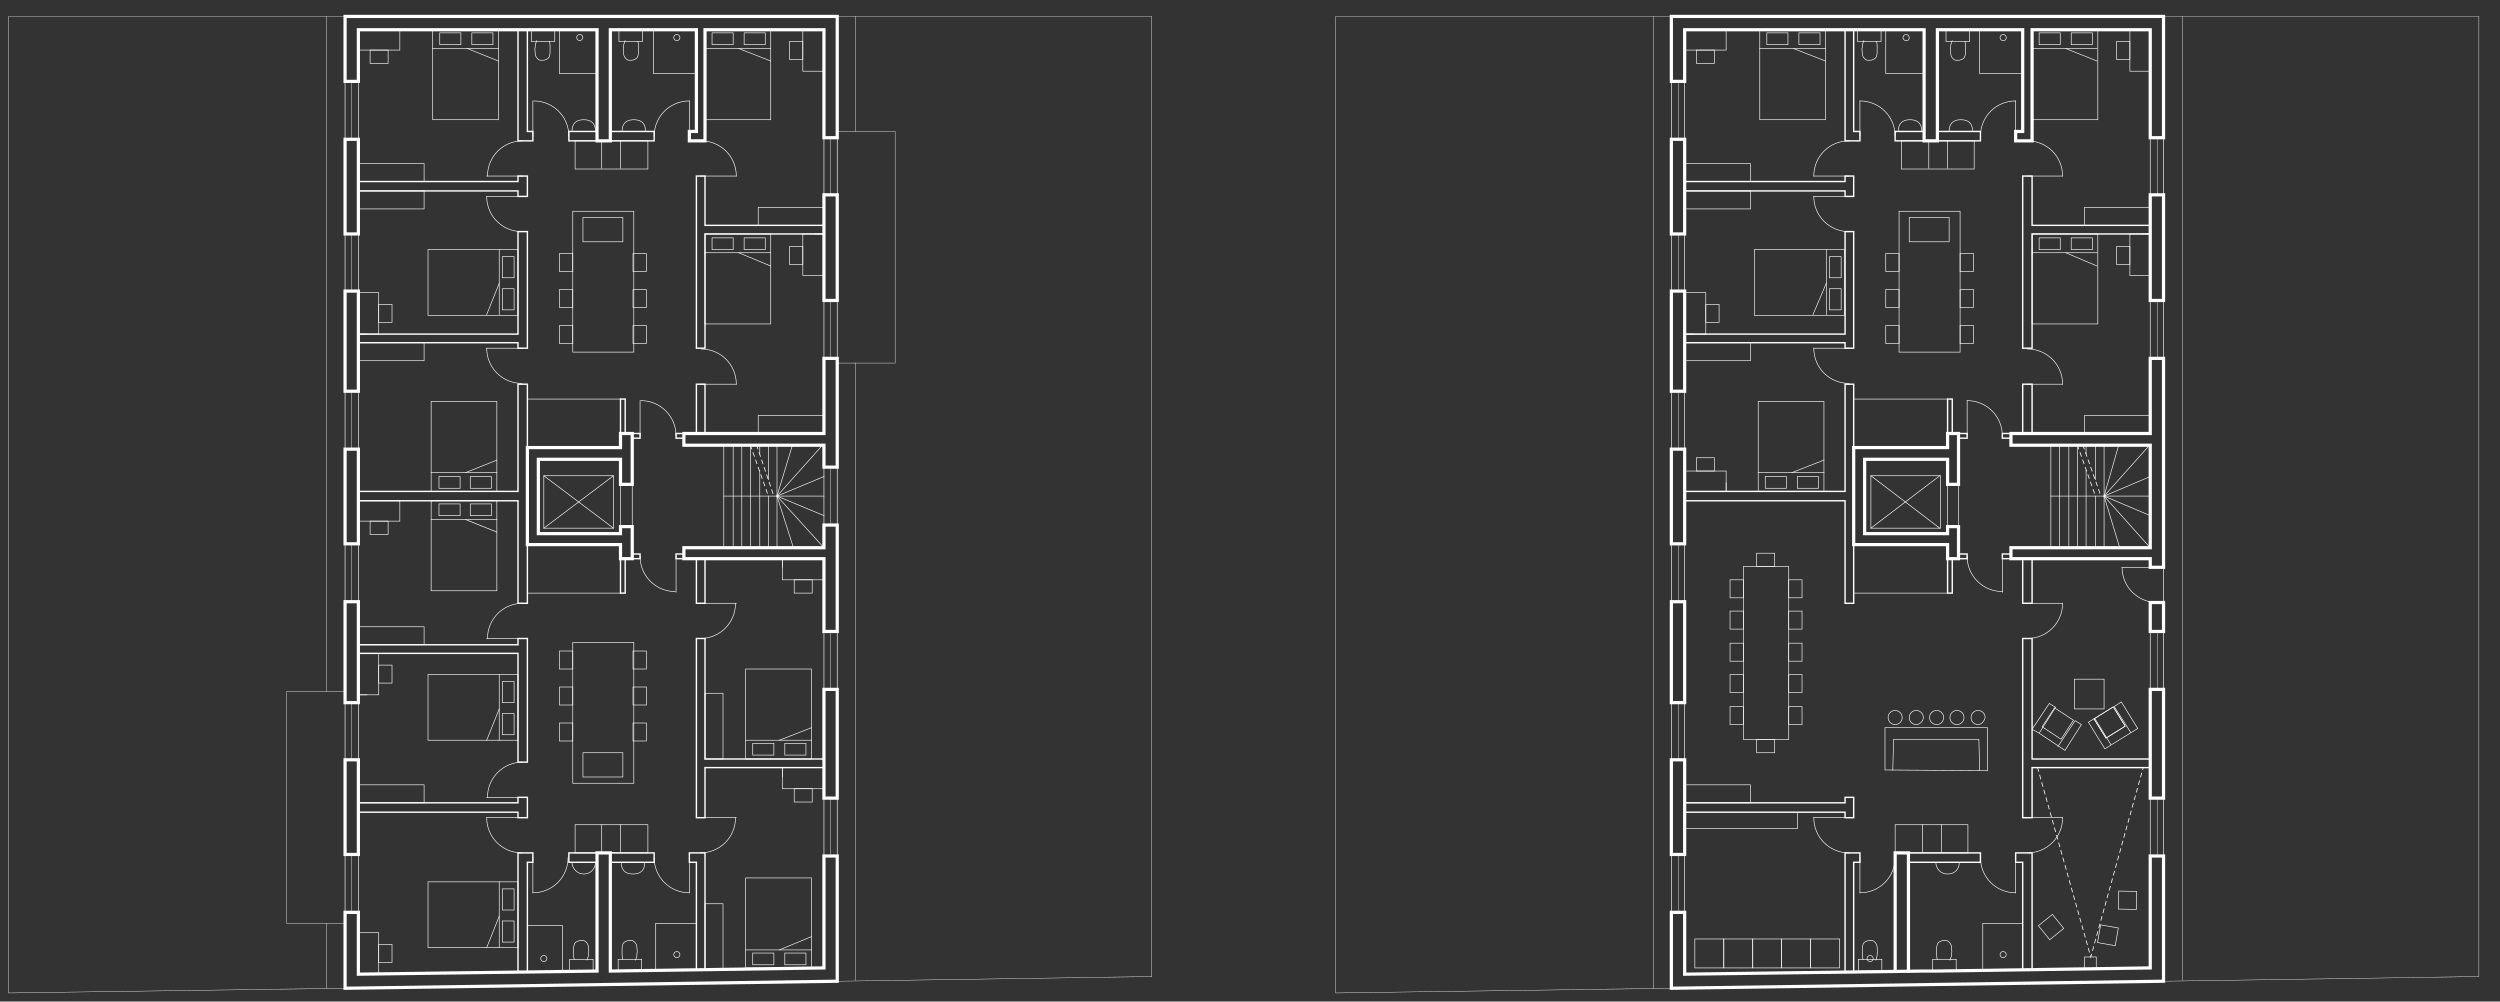 <?xml version="1.0" encoding="utf-8"?>
<!-- Generator: Adobe Illustrator 22.0.1, SVG Export Plug-In . SVG Version: 6.00 Build 0)  -->
<svg version="1.1" id="Calque_1" xmlns="http://www.w3.org/2000/svg" xmlns:xlink="http://www.w3.org/1999/xlink" x="0px" y="0px"
	 width="319.5px" height="128px" viewBox="0 0 319.5 128" style="enable-background:new 0 0 319.5 128;" xml:space="preserve">
<rect x="0" y="0" width="319.5" height="128" fill="#333333" stroke="none"/>
<style type="text/css">
	.st0{display:none;}
	.st1{display:inline;}
	.st2{fill:none;}
	.st3{fill:none;stroke:#FFFFFF;stroke-width:5.000000e-02;stroke-linecap:square;stroke-miterlimit:10;}
	.st4{fill:none;stroke:#FFFFFF;stroke-width:0.1;stroke-linecap:square;stroke-miterlimit:10;stroke-dasharray:0.5,0.5;}
	.st5{fill:none;stroke:#FFFFFF;stroke-width:8.000000e-02;stroke-linecap:square;stroke-miterlimit:10;}
	.st6{fill:none;stroke:#FFFFFF;stroke-width:0.18;stroke-linecap:square;stroke-miterlimit:10;}
	.st7{fill:none;stroke:#FFFFFF;stroke-width:0.41;stroke-linecap:square;stroke-miterlimit:10;}
</style>
<g id="Calque_1_1_" class="st0">
	<rect x="-7620.1" y="-8353.9" class="st1" width="14640" height="9504"/>
</g>
<g id="INFOS_x24_A4" class="st0">
	<g id="POLYLINE_54375_" class="st1">
		<rect x="-125.9" y="-342.8" class="st2" width="595.3" height="841.9"/>
	</g>
</g>
<g id="PLAN_x24_FOND">
	<g id="POLYLINE_53983_">
		<polyline class="st3" points="213.6,2.1 170.7,2.1 170.7,3.8 170.7,126.9 213.6,126.3 		"/>
	</g>
	<g id="POLYLINE_53982_">
		<polyline class="st3" points="211.3,126.3 211.3,3.8 211.3,2.1 		"/>
	</g>
	<g id="POLYLINE_53981_">
		<polyline class="st3" points="44.1,2.1 1.1,2.1 1.1,3.8 1.1,126.9 44.1,126.3 		"/>
	</g>
	<g id="POLYLINE_53980_">
		<polyline class="st3" points="41.7,88.4 41.7,3.8 41.7,2.1 		"/>
	</g>
	<g id="POLYLINE_53979_">
		<polyline class="st3" points="44.1,118 36.6,118 36.6,88.4 44.1,88.4 		"/>
	</g>
	<g id="POLYLINE_53978_">
		<line class="st3" x1="109.3" y1="16.8" x2="109.3" y2="2.1"/>
	</g>
	<g id="POLYLINE_53977_">
		<polyline class="st3" points="107,16.8 114.4,16.8 114.4,46.4 107,46.4 		"/>
	</g>
	<g id="POLYLINE_53976_">
		<polyline class="st3" points="107,2.1 147.2,2.1 147.2,3.8 147.2,124.8 107,125.4 		"/>
	</g>
	<g id="POLYLINE_53975_">
		<line class="st3" x1="41.7" y1="118" x2="41.7" y2="126.3"/>
	</g>
	<g id="POLYLINE_53974_">
		<polyline class="st3" points="276.5,2.1 316.8,2.1 316.8,3.8 316.8,124.8 276.5,125.4 		"/>
	</g>
	<g id="POLYLINE_53973_">
		<line class="st3" x1="109.3" y1="46.4" x2="109.3" y2="125.3"/>
	</g>
	<g id="LINE_6854_">
		<line class="st3" x1="278.9" y1="2.1" x2="278.9" y2="125.3"/>
	</g>
</g>
<g id="PLAN_x24_POINTILLE">
	<g id="POLYLINE_53972_">
		<polyline class="st4" points="260.4,98.1 267.2,122.3 273.9,98.1 		"/>
	</g>
	<g id="POLYLINE_53971_">
		<line class="st4" x1="265.5" y1="56.9" x2="267.8" y2="63.4"/>
	</g>
	<g id="POLYLINE_53970_">
		<line class="st4" x1="96.7" y1="56.9" x2="98.9" y2="63.4"/>
	</g>
	<g id="POLYLINE_53969_">
		<line class="st4" x1="95.9" y1="56.9" x2="98.2" y2="63.4"/>
	</g>
	<g id="POLYLINE_53968_">
		<line class="st4" x1="266.2" y1="56.9" x2="268.5" y2="63.4"/>
	</g>
</g>
<g id="PLAN_x24_VITRAGE">
	<g id="POLYLINE_54348_">
		<line class="st3" x1="44.9" y1="50" x2="44.9" y2="57.4"/>
	</g>
	<g id="POLYLINE_54347_">
		<line class="st3" x1="44.9" y1="69.5" x2="44.9" y2="76.9"/>
	</g>
	<g id="POLYLINE_54346_">
		<line class="st3" x1="44.9" y1="89.8" x2="44.9" y2="97.1"/>
	</g>
	<g id="POLYLINE_54345_">
		<line class="st3" x1="44.9" y1="109.3" x2="44.9" y2="116.6"/>
	</g>
	<g id="POLYLINE_54344_">
		<line class="st3" x1="44.9" y1="29.8" x2="44.9" y2="37.2"/>
	</g>
	<g id="POLYLINE_54343_">
		<line class="st3" x1="44.9" y1="10.4" x2="44.9" y2="17.8"/>
	</g>
	<g id="POLYLINE_54342_">
		<line class="st3" x1="106.1" y1="17.6" x2="106.1" y2="24.9"/>
	</g>
	<g id="POLYLINE_54341_">
		<line class="st3" x1="106.1" y1="38.5" x2="106.1" y2="45.8"/>
	</g>
	<g id="POLYLINE_54340_">
		<line class="st3" x1="106.1" y1="59.7" x2="106.1" y2="67.1"/>
	</g>
	<g id="POLYLINE_54339_">
		<line class="st3" x1="106.1" y1="80.7" x2="106.1" y2="88.1"/>
	</g>
	<g id="POLYLINE_54338_">
		<line class="st3" x1="106.1" y1="102" x2="106.1" y2="109.4"/>
	</g>
	<g id="POLYLINE_54337_">
		<line class="st3" x1="214.5" y1="50" x2="214.5" y2="57.4"/>
	</g>
	<g id="POLYLINE_54336_">
		<line class="st3" x1="214.5" y1="69.5" x2="214.5" y2="76.9"/>
	</g>
	<g id="POLYLINE_54335_">
		<line class="st3" x1="214.5" y1="89.8" x2="214.5" y2="97.1"/>
	</g>
	<g id="POLYLINE_54334_">
		<line class="st3" x1="214.5" y1="109.3" x2="214.5" y2="116.6"/>
	</g>
	<g id="POLYLINE_54333_">
		<line class="st3" x1="214.5" y1="29.8" x2="214.5" y2="37.2"/>
	</g>
	<g id="POLYLINE_54332_">
		<line class="st3" x1="214.5" y1="10.4" x2="214.5" y2="17.8"/>
	</g>
	<g id="POLYLINE_54331_">
		<line class="st3" x1="275.7" y1="17.6" x2="275.7" y2="24.9"/>
	</g>
	<g id="POLYLINE_54330_">
		<line class="st3" x1="275.7" y1="38.5" x2="275.7" y2="45.8"/>
	</g>
	<g id="POLYLINE_54329_">
		<line class="st3" x1="275.7" y1="102" x2="275.7" y2="109.4"/>
	</g>
	<g id="POLYLINE_54328_">
		<line class="st3" x1="275.7" y1="80.7" x2="275.7" y2="88.1"/>
	</g>
</g>
<g id="PLAN_x24_MOBILIER">
	<g id="POLYLINE_53967_">
		<polygon class="st5" points="269.8,95.2 267.7,91.8 266.9,92.3 269,95.7 269.8,95.2 273.2,93.1 271.1,89.7 270.2,90.3 272.3,93.6 
			270.2,90.3 271.1,89.7 273.2,93.1 269.8,95.2 269,95.7 266.9,92.3 267.7,91.8 		"/>
	</g>
	<g id="POLYLINE_53966_">
		<polyline class="st5" points="253,98.4 252.9,94.5 247.5,94.5 242,94.5 241.9,98.4 		"/>
	</g>
	<g id="POLYLINE_53965_">
		<polyline class="st5" points="45.8,37.4 45.8,42.7 48.4,42.7 48.4,37.4 45.8,37.4 46.9,37.4 		"/>
	</g>
	<g id="POLYLINE_53911_">
		<line class="st5" x1="46.9" y1="42.7" x2="45.8" y2="42.7"/>
	</g>
	<g id="POLYLINE_53910_">
		<rect x="48.4" y="38.9" class="st5" width="1.7" height="2.3"/>
	</g>
	<g id="POLYLINE_53909_">
		<polyline class="st5" points="45.8,83.5 45.8,88.8 48.4,88.8 48.4,83.5 45.8,83.5 46.9,83.5 		"/>
	</g>
	<g id="POLYLINE_53908_">
		<line class="st5" x1="46.9" y1="88.8" x2="45.8" y2="88.8"/>
	</g>
	<g id="POLYLINE_53907_">
		<rect x="48.4" y="85" class="st5" width="1.7" height="2.3"/>
	</g>
	<g id="POLYLINE_53906_">
		<rect x="48.4" y="120.7" class="st5" width="1.7" height="2.3"/>
	</g>
	<g id="POLYLINE_53905_">
		<line class="st5" x1="46.9" y1="124.5" x2="45.8" y2="124.5"/>
	</g>
	<g id="POLYLINE_53904_">
		<polyline class="st5" points="45.8,119.2 45.8,124.5 48.4,124.5 48.4,119.2 45.8,119.2 46.9,119.2 		"/>
	</g>
	<g id="POLYLINE_53903_">
		<polyline class="st5" points="51.1,64 45.8,64 45.8,66.6 51.1,66.6 51.1,64 51.1,65.1 		"/>
	</g>
	<g id="POLYLINE_53902_">
		<line class="st5" x1="45.8" y1="65.1" x2="45.8" y2="64"/>
	</g>
	<g id="POLYLINE_53901_">
		<rect x="47.3" y="66.6" class="st5" width="2.3" height="1.7"/>
	</g>
	<g id="POLYLINE_53900_">
		<rect x="47.3" y="6.4" class="st5" width="2.3" height="1.7"/>
	</g>
	<g id="POLYLINE_53899_">
		<line class="st5" x1="45.8" y1="4.9" x2="45.8" y2="3.8"/>
	</g>
	<g id="POLYLINE_53898_">
		<polyline class="st5" points="51.1,3.8 45.8,3.8 45.8,6.4 51.1,6.4 51.1,3.8 51.1,4.9 		"/>
	</g>
	<g id="POLYLINE_53897_">
		<rect x="45.8" y="20.9" class="st5" width="8.4" height="2.3"/>
	</g>
	<g id="POLYLINE_53896_">
		<rect x="45.8" y="24.4" class="st5" width="8.4" height="2.3"/>
	</g>
	<g id="POLYLINE_53895_">
		<rect x="45.8" y="43.8" class="st5" width="8.4" height="2.3"/>
	</g>
	<g id="POLYLINE_53894_">
		<rect x="45.8" y="100.3" class="st5" width="8.4" height="2.3"/>
	</g>
	<g id="POLYLINE_53893_">
		<rect x="45.8" y="80.1" class="st5" width="8.4" height="2.3"/>
	</g>
	<g id="POLYLINE_53892_">
		<polyline class="st5" points="90.1,123.9 90.1,115.5 92.4,115.5 92.4,123.9 		"/>
	</g>
	<g id="POLYLINE_53891_">
		<rect x="90.1" y="88.6" class="st5" width="2.3" height="8.4"/>
	</g>
	<g id="POLYLINE_53890_">
		<rect x="96.9" y="53.1" class="st5" width="8.4" height="2.3"/>
	</g>
	<g id="POLYLINE_53889_">
		<rect x="96.9" y="26.5" class="st5" width="8.4" height="2.3"/>
	</g>
	<g id="POLYLINE_53888_">
		<rect x="73.2" y="82.1" class="st5" width="7.8" height="18"/>
	</g>
	<g id="POLYLINE_53887_">
		<rect x="74.5" y="96.2" class="st5" width="5.1" height="3.1"/>
	</g>
	<g id="POLYLINE_53886_">
		<rect x="71.5" y="83.2" class="st5" width="1.7" height="2.3"/>
	</g>
	<g id="POLYLINE_53885_">
		<rect x="71.5" y="87.8" class="st5" width="1.7" height="2.3"/>
	</g>
	<g id="POLYLINE_53884_">
		<rect x="71.5" y="92.4" class="st5" width="1.7" height="2.3"/>
	</g>
	<g id="POLYLINE_53883_">
		<rect x="80.9" y="92.4" class="st5" width="1.7" height="2.3"/>
	</g>
	<g id="POLYLINE_53882_">
		<rect x="80.9" y="87.8" class="st5" width="1.7" height="2.3"/>
	</g>
	<g id="POLYLINE_53881_">
		<rect x="80.9" y="83.2" class="st5" width="1.7" height="2.3"/>
	</g>
	<g id="POLYLINE_53880_">
		<rect x="71.5" y="41.6" class="st5" width="1.7" height="2.3"/>
	</g>
	<g id="POLYLINE_53879_">
		<rect x="71.5" y="37" class="st5" width="1.7" height="2.3"/>
	</g>
	<g id="POLYLINE_53878_">
		<rect x="71.5" y="32.4" class="st5" width="1.7" height="2.3"/>
	</g>
	<g id="POLYLINE_53877_">
		<rect x="80.9" y="32.4" class="st5" width="1.7" height="2.3"/>
	</g>
	<g id="POLYLINE_53876_">
		<rect x="80.9" y="37" class="st5" width="1.7" height="2.3"/>
	</g>
	<g id="POLYLINE_53875_">
		<rect x="80.9" y="41.6" class="st5" width="1.7" height="2.3"/>
	</g>
	<g id="POLYLINE_53874_">
		<rect x="74.5" y="27.8" class="st5" width="5.1" height="3.1"/>
	</g>
	<g id="POLYLINE_53873_">
		<rect x="73.2" y="27" class="st5" width="7.8" height="18"/>
	</g>
	<g id="SPLINE_1519_">
		<path class="st5" d="M70.2,5.3c0.1,0.2,0.1,0.5,0.1,0.7c0,0.2,0,0.4,0,0.5c0,0.2,0,0.5-0.1,0.7c0,0.1-0.1,0.2-0.2,0.3
			c-0.2,0.1-0.4,0.2-0.6,0.2c-0.1,0-0.2,0-0.3,0c-0.2,0-0.3-0.1-0.4-0.2c-0.2-0.2-0.3-0.4-0.3-0.7c0-0.3-0.1-0.5,0-0.8
			c0-0.2,0-0.4,0.1-0.5c0-0.1,0-0.2,0.1-0.3"/>
	</g>
	<g id="POLYLINE_53872_">
		<rect x="67.9" y="3.8" class="st5" width="3" height="1.5"/>
	</g>
	<g id="SPLINE_1501_">
		<path class="st5" d="M81.5,5.3c0.1,0.2,0.1,0.5,0.1,0.7c0,0.2,0,0.4,0,0.5c0,0.2,0,0.5-0.1,0.7c0,0.1-0.1,0.2-0.2,0.3
			c-0.2,0.1-0.4,0.2-0.6,0.2c-0.1,0-0.2,0-0.3,0c-0.2,0-0.3-0.1-0.4-0.2c-0.2-0.2-0.3-0.4-0.3-0.7c0-0.3-0.1-0.5,0-0.8
			c0-0.2,0-0.4,0.1-0.5c0-0.1,0-0.2,0.1-0.3"/>
	</g>
	<g id="POLYLINE_53871_">
		<rect x="79.1" y="3.8" class="st5" width="3" height="1.5"/>
	</g>
	<g id="SPLINE_1500_">
		<path class="st5" d="M79.6,122.6c-0.1-0.2-0.1-0.5-0.1-0.7c0-0.2,0-0.4,0-0.5c0-0.2,0-0.5,0.1-0.7c0-0.1,0.1-0.2,0.2-0.3
			c0.2-0.1,0.4-0.2,0.6-0.2c0.1,0,0.2,0,0.3,0c0.2,0,0.3,0.1,0.4,0.2c0.2,0.2,0.3,0.4,0.3,0.7c0,0.3,0.1,0.5,0,0.8
			c0,0.2,0,0.4-0.1,0.5c0,0.1,0,0.2-0.1,0.3"/>
	</g>
	<g id="POLYLINE_53870_">
		<rect x="79" y="122.6" class="st5" width="3" height="1.5"/>
	</g>
	<g id="SPLINE_1499_">
		<path class="st5" d="M73.4,122.6c-0.1-0.2-0.1-0.5-0.1-0.7c0-0.2,0-0.4,0-0.5c0-0.2,0-0.5,0.1-0.7c0-0.1,0.1-0.2,0.2-0.3
			c0.2-0.1,0.4-0.2,0.6-0.2c0.1,0,0.2,0,0.3,0c0.2,0,0.3,0.1,0.4,0.2c0.2,0.2,0.3,0.4,0.3,0.7c0,0.3,0.1,0.5,0,0.8
			c0,0.2,0,0.4-0.1,0.5c0,0.1,0,0.2-0.1,0.3"/>
	</g>
	<g id="POLYLINE_53869_">
		<rect x="72.8" y="122.6" class="st5" width="3" height="1.5"/>
	</g>
	<g id="SPLINE_1498_">
		<path class="st5" d="M79.5,16.8c0-1,0.5-1.5,1.5-1.5s1.5,0.5,1.5,1.5"/>
	</g>
	<g id="SPLINE_1497_">
		<path class="st5" d="M73.1,16.8c0-1,0.5-1.5,1.5-1.5s1.5,0.5,1.5,1.5"/>
	</g>
	<g id="ARC_4406_">
		<path class="st5" d="M73.1,110.2c0,0.8,0.7,1.5,1.5,1.5s1.5-0.6,1.5-1.5"/>
	</g>
	<g id="SPLINE_1496_">
		<path class="st5" d="M82.4,110.2c0,1-0.5,1.5-1.5,1.5s-1.5-0.5-1.5-1.5"/>
	</g>
	<g id="POLYLINE_53868_">
		<rect x="90.1" y="3.8" class="st5" width="8.4" height="11.5"/>
	</g>
	<g id="POLYLINE_53867_">
		<line class="st5" x1="98.5" y1="7.8" x2="94.4" y2="6.2"/>
	</g>
	<g id="LINE_6853_">
		<line class="st5" x1="98.5" y1="3.8" x2="92.7" y2="3.8"/>
	</g>
	<g id="LINE_6852_">
		<line class="st5" x1="98.5" y1="6.2" x2="90.1" y2="6.2"/>
	</g>
	<g id="POLYLINE_53866_">
		<rect x="95.1" y="4.2" class="st5" width="2.7" height="1.5"/>
	</g>
	<g id="POLYLINE_53865_">
		<rect x="91" y="4.2" class="st5" width="2.7" height="1.5"/>
	</g>
	<g id="POLYLINE_53864_">
		<rect x="91" y="30.4" class="st5" width="2.7" height="1.5"/>
	</g>
	<g id="POLYLINE_53863_">
		<rect x="95.1" y="30.4" class="st5" width="2.7" height="1.5"/>
	</g>
	<g id="LINE_6851_">
		<line class="st5" x1="98.5" y1="32.3" x2="90.1" y2="32.3"/>
	</g>
	<g id="POLYLINE_53862_">
		<line class="st5" x1="98.5" y1="34" x2="94.4" y2="32.3"/>
	</g>
	<g id="POLYLINE_53861_">
		<rect x="90.1" y="29.9" class="st5" width="8.4" height="11.5"/>
	</g>
	<g id="POLYLINE_53860_">
		<rect x="56.1" y="64.4" class="st5" width="2.7" height="1.5"/>
	</g>
	<g id="POLYLINE_53859_">
		<rect x="60.1" y="64.4" class="st5" width="2.7" height="1.5"/>
	</g>
	<g id="LINE_6850_">
		<line class="st5" x1="63.5" y1="66.4" x2="55.1" y2="66.4"/>
	</g>
	<g id="POLYLINE_53858_">
		<line class="st5" x1="63.5" y1="68" x2="59.5" y2="66.4"/>
	</g>
	<g id="POLYLINE_53857_">
		<rect x="55.1" y="64" class="st5" width="8.4" height="11.5"/>
	</g>
	<g id="POLYLINE_53856_">
		<rect x="56.2" y="4.2" class="st5" width="2.7" height="1.5"/>
	</g>
	<g id="POLYLINE_53855_">
		<rect x="60.3" y="4.2" class="st5" width="2.7" height="1.5"/>
	</g>
	<g id="LINE_6849_">
		<line class="st5" x1="63.7" y1="6.2" x2="55.3" y2="6.2"/>
	</g>
	<g id="POLYLINE_53854_">
		<line class="st5" x1="63.7" y1="7.8" x2="59.7" y2="6.2"/>
	</g>
	<g id="POLYLINE_53853_">
		<rect x="55.3" y="3.8" class="st5" width="8.4" height="11.5"/>
	</g>
	<g id="POLYLINE_53852_">
		<rect x="54.7" y="31.9" class="st5" width="11.5" height="8.4"/>
	</g>
	<g id="POLYLINE_53851_">
		<line class="st5" x1="62.2" y1="40.2" x2="63.8" y2="36.2"/>
	</g>
	<g id="LINE_6848_">
		<line class="st5" x1="63.8" y1="40.2" x2="63.8" y2="31.9"/>
	</g>
	<g id="POLYLINE_53850_">
		<rect x="64.2" y="36.9" class="st5" width="1.5" height="2.7"/>
	</g>
	<g id="POLYLINE_53849_">
		<rect x="64.2" y="32.8" class="st5" width="1.5" height="2.7"/>
	</g>
	<g id="POLYLINE_53848_">
		<rect x="55.1" y="51.3" class="st5" width="8.4" height="11.5"/>
	</g>
	<g id="POLYLINE_53847_">
		<line class="st5" x1="63.5" y1="58.8" x2="59.5" y2="60.4"/>
	</g>
	<g id="LINE_6847_">
		<line class="st5" x1="63.5" y1="60.4" x2="55.1" y2="60.4"/>
	</g>
	<g id="POLYLINE_53846_">
		<rect x="60.1" y="60.9" class="st5" width="2.7" height="1.5"/>
	</g>
	<g id="POLYLINE_53845_">
		<rect x="56.1" y="60.9" class="st5" width="2.7" height="1.5"/>
	</g>
	<g id="POLYLINE_53844_">
		<rect x="54.7" y="86.2" class="st5" width="11.5" height="8.4"/>
	</g>
	<g id="POLYLINE_53588_">
		<line class="st5" x1="62.2" y1="94.6" x2="63.8" y2="90.6"/>
	</g>
	<g id="LINE_6846_">
		<line class="st5" x1="63.8" y1="94.6" x2="63.8" y2="86.2"/>
	</g>
	<g id="POLYLINE_53587_">
		<rect x="64.2" y="91.2" class="st5" width="1.5" height="2.7"/>
	</g>
	<g id="POLYLINE_53586_">
		<rect x="64.2" y="87.1" class="st5" width="1.5" height="2.7"/>
	</g>
	<g id="POLYLINE_53585_">
		<rect x="64.2" y="113.6" class="st5" width="1.5" height="2.7"/>
	</g>
	<g id="POLYLINE_53584_">
		<rect x="64.2" y="117.7" class="st5" width="1.5" height="2.7"/>
	</g>
	<g id="LINE_6845_">
		<line class="st5" x1="63.8" y1="121.1" x2="63.8" y2="112.7"/>
	</g>
	<g id="POLYLINE_53583_">
		<line class="st5" x1="62.2" y1="121.1" x2="63.8" y2="117.1"/>
	</g>
	<g id="POLYLINE_53582_">
		<rect x="54.7" y="112.7" class="st5" width="11.5" height="8.4"/>
	</g>
	<g id="POLYLINE_53581_">
		<rect x="95.3" y="85.5" class="st5" width="8.4" height="11.5"/>
	</g>
	<g id="POLYLINE_53580_">
		<line class="st5" x1="103.7" y1="93" x2="99.6" y2="94.6"/>
	</g>
	<g id="LINE_6844_">
		<line class="st5" x1="103.7" y1="94.6" x2="95.3" y2="94.6"/>
	</g>
	<g id="POLYLINE_53579_">
		<rect x="100.3" y="95" class="st5" width="2.7" height="1.5"/>
	</g>
	<g id="POLYLINE_53578_">
		<rect x="96.2" y="95" class="st5" width="2.7" height="1.5"/>
	</g>
	<g id="POLYLINE_53577_">
		<rect x="96.2" y="121.8" class="st5" width="2.7" height="1.5"/>
	</g>
	<g id="POLYLINE_53576_">
		<rect x="100.3" y="121.8" class="st5" width="2.7" height="1.5"/>
	</g>
	<g id="LINE_6843_">
		<line class="st5" x1="103.7" y1="121.4" x2="95.3" y2="121.4"/>
	</g>
	<g id="POLYLINE_53575_">
		<line class="st5" x1="103.7" y1="119.7" x2="99.6" y2="121.4"/>
	</g>
	<g id="POLYLINE_53574_">
		<rect x="95.3" y="112.2" class="st5" width="8.4" height="11.5"/>
	</g>
	<g id="POLYLINE_53573_">
		<rect x="100.9" y="5.3" class="st5" width="1.7" height="2.3"/>
	</g>
	<g id="POLYLINE_53572_">
		<line class="st5" x1="104.2" y1="3.8" x2="105.3" y2="3.8"/>
	</g>
	<g id="POLYLINE_53571_">
		<polyline class="st5" points="105.3,9.1 105.3,3.8 102.6,3.8 102.6,9.1 105.3,9.1 104.2,9.1 		"/>
	</g>
	<g id="POLYLINE_53570_">
		<rect x="100.9" y="31.5" class="st5" width="1.7" height="2.3"/>
	</g>
	<g id="POLYLINE_53569_">
		<line class="st5" x1="104.2" y1="29.9" x2="105.3" y2="29.9"/>
	</g>
	<g id="POLYLINE_53568_">
		<polyline class="st5" points="105.3,35.2 105.3,29.9 102.6,29.9 102.6,35.2 105.3,35.2 104.2,35.2 		"/>
	</g>
	<g id="POLYLINE_53567_">
		<rect x="101.5" y="74.1" class="st5" width="2.3" height="1.7"/>
	</g>
	<g id="POLYLINE_53566_">
		<line class="st5" x1="100" y1="72.5" x2="100" y2="71.4"/>
	</g>
	<g id="POLYLINE_53565_">
		<polyline class="st5" points="105.3,71.4 100,71.4 100,74.1 105.3,74.1 105.3,71.4 105.3,72.5 		"/>
	</g>
	<g id="POLYLINE_53564_">
		<polyline class="st5" points="105.3,98.1 100,98.1 100,100.8 105.3,100.8 105.3,98.1 105.3,99.3 		"/>
	</g>
	<g id="POLYLINE_53563_">
		<line class="st5" x1="100" y1="99.3" x2="100" y2="98.1"/>
	</g>
	<g id="POLYLINE_53562_">
		<rect x="101.5" y="100.8" class="st5" width="2.3" height="1.7"/>
	</g>
	<g id="POLYLINE_53561_">
		<polyline class="st5" points="71.9,124.2 71.9,118.3 67.4,118.3 		"/>
	</g>
	<g id="POLYLINE_53560_">
		<polyline class="st5" points="89,118 83.8,118 83.8,124 		"/>
	</g>
	<g id="POLYLINE_53559_">
		<polyline class="st5" points="83.5,3.8 83.5,9.4 89,9.4 		"/>
	</g>
	<g id="POLYLINE_53558_">
		<polyline class="st5" points="71.5,3.8 71.5,9.4 76.3,9.4 		"/>
	</g>
	<g id="CIRCLE_1673_">
		<path class="st5" d="M86.5,5.2c-0.2,0-0.4-0.2-0.4-0.4c0-0.2,0.2-0.4,0.4-0.4c0.2,0,0.4,0.2,0.4,0.4S86.7,5.2,86.5,5.2L86.5,5.2z"
			/>
	</g>
	<g id="CIRCLE_1672_">
		<path class="st5" d="M74.1,5.2c-0.2,0-0.4-0.2-0.4-0.4c0-0.2,0.2-0.4,0.4-0.4c0.2,0,0.4,0.2,0.4,0.4C74.4,5.1,74.2,5.2,74.1,5.2
			L74.1,5.2z"/>
	</g>
	<g id="CIRCLE_1671_">
		<path class="st5" d="M86.5,122.4c-0.2,0-0.4-0.2-0.4-0.4s0.2-0.4,0.4-0.4c0.2,0,0.4,0.2,0.4,0.4S86.7,122.4,86.5,122.4L86.5,122.4
			z"/>
	</g>
	<g id="CIRCLE_1670_">
		<path class="st5" d="M69.5,122.9c-0.2,0-0.4-0.2-0.4-0.4s0.2-0.4,0.4-0.4c0.2,0,0.4,0.2,0.4,0.4S69.7,122.9,69.5,122.9L69.5,122.9
			z"/>
	</g>
	<g id="POLYLINE_53557_">
		<polyline class="st5" points="215.3,37.4 215.3,42.7 218,42.7 218,37.4 215.3,37.4 216.4,37.4 		"/>
	</g>
	<g id="POLYLINE_53556_">
		<line class="st5" x1="216.4" y1="42.7" x2="215.3" y2="42.7"/>
	</g>
	<g id="POLYLINE_53555_">
		<rect x="218" y="38.9" class="st5" width="1.7" height="2.3"/>
	</g>
	<g id="POLYLINE_53554_">
		<rect x="216.8" y="6.4" class="st5" width="2.3" height="1.7"/>
	</g>
	<g id="POLYLINE_53553_">
		<line class="st5" x1="215.3" y1="4.9" x2="215.3" y2="3.8"/>
	</g>
	<g id="POLYLINE_53552_">
		<polyline class="st5" points="220.6,3.8 215.3,3.8 215.3,6.4 220.6,6.4 220.6,3.8 220.6,4.9 		"/>
	</g>
	<g id="POLYLINE_53551_">
		<rect x="215.3" y="20.9" class="st5" width="8.4" height="2.3"/>
	</g>
	<g id="POLYLINE_53550_">
		<rect x="215.3" y="24.4" class="st5" width="8.4" height="2.3"/>
	</g>
	<g id="POLYLINE_53549_">
		<rect x="215.3" y="43.8" class="st5" width="8.4" height="2.3"/>
	</g>
	<g id="POLYLINE_53548_">
		<rect x="215.3" y="100.3" class="st5" width="8.4" height="2.3"/>
	</g>
	<g id="POLYLINE_53547_">
		<rect x="266.4" y="53.1" class="st5" width="8.4" height="2.3"/>
	</g>
	<g id="POLYLINE_53546_">
		<rect x="266.4" y="26.5" class="st5" width="8.4" height="2.3"/>
	</g>
	<g id="POLYLINE_53545_">
		<rect x="241" y="41.6" class="st5" width="1.7" height="2.3"/>
	</g>
	<g id="POLYLINE_53544_">
		<rect x="241" y="37" class="st5" width="1.7" height="2.3"/>
	</g>
	<g id="POLYLINE_53543_">
		<rect x="241" y="32.4" class="st5" width="1.7" height="2.3"/>
	</g>
	<g id="POLYLINE_53542_">
		<rect x="250.5" y="32.4" class="st5" width="1.7" height="2.3"/>
	</g>
	<g id="POLYLINE_53541_">
		<rect x="250.5" y="37" class="st5" width="1.7" height="2.3"/>
	</g>
	<g id="POLYLINE_53540_">
		<rect x="250.5" y="41.6" class="st5" width="1.7" height="2.3"/>
	</g>
	<g id="POLYLINE_53539_">
		<rect x="244" y="27.8" class="st5" width="5.1" height="3.1"/>
	</g>
	<g id="POLYLINE_53538_">
		<rect x="242.7" y="27" class="st5" width="7.8" height="18"/>
	</g>
	<g id="SPLINE_1495_">
		<path class="st5" d="M239.8,5.3c0.1,0.2,0.1,0.5,0.1,0.7c0,0.2,0,0.4,0,0.5c0,0.2,0,0.5-0.1,0.7c0,0.1-0.1,0.2-0.2,0.3
			c-0.2,0.1-0.4,0.2-0.6,0.2c-0.1,0-0.2,0-0.3,0c-0.2,0-0.3-0.1-0.4-0.2c-0.2-0.2-0.3-0.4-0.3-0.7c0-0.3-0.1-0.5,0-0.8
			c0-0.2,0-0.4,0.1-0.5c0-0.1,0-0.2,0.1-0.3"/>
	</g>
	<g id="POLYLINE_53537_">
		<rect x="237.4" y="3.8" class="st5" width="3" height="1.5"/>
	</g>
	<g id="SPLINE_1494_">
		<path class="st5" d="M251.1,5.3c0.1,0.2,0.1,0.5,0.1,0.7c0,0.2,0,0.4,0,0.5c0,0.2,0,0.5-0.1,0.7c0,0.1-0.1,0.2-0.2,0.3
			c-0.2,0.1-0.4,0.2-0.6,0.2c-0.1,0-0.2,0-0.3,0c-0.2,0-0.3-0.1-0.4-0.2c-0.2-0.2-0.3-0.4-0.3-0.7c0-0.3-0.1-0.5,0-0.8
			c0-0.2,0-0.4,0.1-0.5c0-0.1,0-0.2,0.1-0.3"/>
	</g>
	<g id="POLYLINE_53536_">
		<rect x="248.7" y="3.8" class="st5" width="3" height="1.5"/>
	</g>
	<g id="SPLINE_1493_">
		<path class="st5" d="M249.1,16.8c0-1,0.5-1.5,1.5-1.5s1.5,0.5,1.5,1.5"/>
	</g>
	<g id="SPLINE_1492_">
		<path class="st5" d="M242.6,16.8c0-1,0.5-1.5,1.5-1.5s1.5,0.5,1.5,1.5"/>
	</g>
	<g id="POLYLINE_53535_">
		<rect x="259.7" y="3.8" class="st5" width="8.4" height="11.5"/>
	</g>
	<g id="POLYLINE_53534_">
		<line class="st5" x1="268" y1="7.8" x2="264" y2="6.2"/>
	</g>
	<g id="LINE_6842_">
		<line class="st5" x1="268" y1="3.8" x2="262.2" y2="3.8"/>
	</g>
	<g id="LINE_6841_">
		<line class="st5" x1="268" y1="6.2" x2="259.7" y2="6.2"/>
	</g>
	<g id="POLYLINE_53533_">
		<rect x="264.7" y="4.2" class="st5" width="2.7" height="1.5"/>
	</g>
	<g id="POLYLINE_53532_">
		<rect x="260.6" y="4.2" class="st5" width="2.7" height="1.5"/>
	</g>
	<g id="POLYLINE_53531_">
		<rect x="260.6" y="30.4" class="st5" width="2.7" height="1.5"/>
	</g>
	<g id="POLYLINE_53530_">
		<rect x="264.7" y="30.4" class="st5" width="2.7" height="1.5"/>
	</g>
	<g id="LINE_6837_">
		<line class="st5" x1="268" y1="32.3" x2="259.7" y2="32.3"/>
	</g>
	<g id="POLYLINE_53529_">
		<line class="st5" x1="268" y1="34" x2="264" y2="32.3"/>
	</g>
	<g id="POLYLINE_53528_">
		<rect x="259.7" y="29.9" class="st5" width="8.4" height="11.5"/>
	</g>
	<g id="POLYLINE_53527_">
		<rect x="225.8" y="4.2" class="st5" width="2.7" height="1.5"/>
	</g>
	<g id="POLYLINE_53526_">
		<rect x="229.9" y="4.2" class="st5" width="2.7" height="1.5"/>
	</g>
	<g id="LINE_6836_">
		<line class="st5" x1="233.3" y1="6.2" x2="224.9" y2="6.2"/>
	</g>
	<g id="POLYLINE_53525_">
		<line class="st5" x1="233.3" y1="7.8" x2="229.2" y2="6.2"/>
	</g>
	<g id="POLYLINE_53524_">
		<rect x="224.9" y="3.8" class="st5" width="8.4" height="11.5"/>
	</g>
	<g id="POLYLINE_53523_">
		<rect x="224.2" y="31.9" class="st5" width="11.5" height="8.4"/>
	</g>
	<g id="POLYLINE_53522_">
		<line class="st5" x1="231.7" y1="40.2" x2="233.4" y2="36.2"/>
	</g>
	<g id="LINE_6835_">
		<line class="st5" x1="233.4" y1="40.2" x2="233.4" y2="31.9"/>
	</g>
	<g id="POLYLINE_53521_">
		<rect x="233.8" y="36.9" class="st5" width="1.5" height="2.7"/>
	</g>
	<g id="POLYLINE_53520_">
		<rect x="233.8" y="32.8" class="st5" width="1.5" height="2.7"/>
	</g>
	<g id="POLYLINE_53519_">
		<rect x="224.7" y="51.3" class="st5" width="8.4" height="11.5"/>
	</g>
	<g id="POLYLINE_53518_">
		<line class="st5" x1="233.1" y1="58.8" x2="229" y2="60.4"/>
	</g>
	<g id="LINE_6834_">
		<line class="st5" x1="233.1" y1="60.4" x2="224.7" y2="60.4"/>
	</g>
	<g id="POLYLINE_53517_">
		<rect x="229.7" y="60.9" class="st5" width="2.7" height="1.5"/>
	</g>
	<g id="POLYLINE_53516_">
		<rect x="225.6" y="60.9" class="st5" width="2.7" height="1.5"/>
	</g>
	<g id="POLYLINE_53513_">
		<rect x="270.5" y="5.3" class="st5" width="1.7" height="2.3"/>
	</g>
	<g id="POLYLINE_53512_">
		<line class="st5" x1="273.7" y1="3.8" x2="274.8" y2="3.8"/>
	</g>
	<g id="POLYLINE_53511_">
		<polyline class="st5" points="274.8,9.1 274.8,3.8 272.2,3.8 272.2,9.1 274.8,9.1 273.7,9.1 		"/>
	</g>
	<g id="POLYLINE_53510_">
		<rect x="270.5" y="31.5" class="st5" width="1.7" height="2.3"/>
	</g>
	<g id="POLYLINE_53509_">
		<line class="st5" x1="273.7" y1="29.9" x2="274.8" y2="29.9"/>
	</g>
	<g id="POLYLINE_53508_">
		<polyline class="st5" points="274.8,35.2 274.8,29.9 272.2,29.9 272.2,35.2 274.8,35.2 273.7,35.2 		"/>
	</g>
	<g id="POLYLINE_53507_">
		<polyline class="st5" points="258.5,118 253.4,118 253.4,124 		"/>
	</g>
	<g id="POLYLINE_53487_">
		<polyline class="st5" points="253,3.8 253,9.4 258.5,9.4 		"/>
	</g>
	<g id="POLYLINE_53486_">
		<polyline class="st5" points="241,3.8 241,9.4 245.9,9.4 		"/>
	</g>
	<g id="CIRCLE_1669_">
		<path class="st5" d="M256,5.2c-0.2,0-0.4-0.2-0.4-0.4c0-0.2,0.2-0.4,0.4-0.4c0.2,0,0.4,0.2,0.4,0.4C256.4,5.1,256.2,5.2,256,5.2
			L256,5.2z"/>
	</g>
	<g id="CIRCLE_1668_">
		<path class="st5" d="M243.6,5.2c-0.2,0-0.4-0.2-0.4-0.4c0-0.2,0.2-0.4,0.4-0.4c0.2,0,0.4,0.2,0.4,0.4C244,5.1,243.8,5.2,243.6,5.2
			L243.6,5.2z"/>
	</g>
	<g id="CIRCLE_1667_">
		<path class="st5" d="M256,122.4c-0.2,0-0.4-0.2-0.4-0.4s0.2-0.4,0.4-0.4c0.2,0,0.4,0.2,0.4,0.4S256.2,122.4,256,122.4L256,122.4z"
			/>
	</g>
	<g id="CIRCLE_1666_">
		<path class="st5" d="M239,122.9c-0.2,0-0.4-0.2-0.4-0.4s0.2-0.4,0.4-0.4c0.2,0,0.4,0.2,0.4,0.4S239.2,122.9,239,122.9L239,122.9z"
			/>
	</g>
	<g id="SPLINE_1491_">
		<path class="st5" d="M238.1,122.6c-0.1-0.2-0.1-0.5-0.1-0.7c0-0.2,0-0.4,0-0.5c0-0.2,0-0.5,0.1-0.7c0-0.1,0.1-0.2,0.2-0.3
			c0.2-0.1,0.4-0.2,0.6-0.2c0.1,0,0.2,0,0.3,0c0.2,0,0.3,0.1,0.4,0.2c0.2,0.2,0.3,0.4,0.3,0.7c0,0.3,0.1,0.5,0,0.8
			c0,0.2,0,0.4-0.1,0.5c0,0.1,0,0.2-0.1,0.3"/>
	</g>
	<g id="POLYLINE_53485_">
		<rect x="237.5" y="122.6" class="st5" width="3" height="1.5"/>
	</g>
	<g id="SPLINE_1490_">
		<path class="st5" d="M247.6,122.6c-0.1-0.2-0.1-0.5-0.1-0.7c0-0.2,0-0.4,0-0.5c0-0.2,0-0.5,0.1-0.7c0-0.1,0.1-0.2,0.2-0.3
			c0.2-0.1,0.4-0.2,0.6-0.2c0.1,0,0.2,0,0.3,0c0.2,0,0.3,0.1,0.4,0.2c0.2,0.2,0.3,0.4,0.3,0.7c0,0.3,0.1,0.5,0,0.8
			c0,0.2,0,0.4-0.1,0.5c0,0.1,0,0.2-0.1,0.3"/>
	</g>
	<g id="POLYLINE_53484_">
		<rect x="247" y="122.6" class="st5" width="3" height="1.5"/>
	</g>
	<g id="ARC_4405_">
		<path class="st5" d="M247.4,110.2c0,0.8,0.6,1.5,1.5,1.5s1.5-0.6,1.5-1.5"/>
	</g>
	<g id="POLYLINE_53483_">
		
			<rect x="261" y="117.3" transform="matrix(0.778 -0.628 0.628 0.778 -16.214 190.954)" class="st5" width="2.3" height="2.3"/>
	</g>
	<g id="POLYLINE_53482_">
		
			<rect x="270.7" y="114" transform="matrix(1.980008e-02 -1 1 1.980008e-02 151.368 384.621)" class="st5" width="2.3" height="2.3"/>
	</g>
	<g id="POLYLINE_53481_">
		<rect x="266.4" y="122.3" class="st5" width="1.5" height="1.5"/>
	</g>
	<g id="POLYLINE_53480_">
		
			<rect x="268.4" y="118.5" transform="matrix(0.173 -0.985 0.985 0.173 104.906 364.337)" class="st5" width="2.3" height="2.3"/>
	</g>
	<g id="POLYLINE_53479_">
		
			<rect x="268.3" y="90.8" transform="matrix(0.848 -0.529 0.529 0.848 -7.939 156.805)" class="st5" width="2.9" height="2.9"/>
	</g>
	<g id="POLYLINE_53478_">
		
			<rect x="268.3" y="90.8" transform="matrix(0.848 -0.529 0.529 0.848 -7.939 156.805)" class="st5" width="2.9" height="2.9"/>
	</g>
	<g id="POLYLINE_53477_">
		<polyline class="st5" points="260.6,93.7 262.7,90.4 261.9,89.9 259.7,93.2 260.6,93.7 263.9,95.9 266,92.6 265.2,92.1 263,95.4 
					"/>
	</g>
	<g id="POLYLINE_53476_">
		
			<rect x="261.7" y="91" transform="matrix(0.548 -0.836 0.836 0.548 41.49 261.796)" class="st5" width="2.9" height="2.9"/>
	</g>
	<g id="POLYLINE_53475_">
		<rect x="265.1" y="86.8" class="st5" width="3.8" height="3.8"/>
	</g>
	<g id="POLYLINE_53474_">
		<polyline class="st5" points="215.3,62.8 220.6,62.8 220.6,60.2 215.3,60.2 215.3,62.8 215.3,61.7 		"/>
	</g>
	<g id="POLYLINE_53473_">
		<line class="st5" x1="220.6" y1="61.7" x2="220.6" y2="62.8"/>
	</g>
	<g id="POLYLINE_53468_">
		<rect x="216.8" y="58.5" class="st5" width="2.3" height="1.7"/>
	</g>
	<g id="POLYLINE_53467_">
		<polygon class="st5" points="240.9,98.4 240.9,93 254,93 254,98.5 		"/>
	</g>
	<g id="CIRCLE_1657_">
		<path class="st5" d="M242.2,92.6c-0.5,0-0.9-0.4-0.9-0.9s0.4-0.9,0.9-0.9s0.9,0.4,0.9,0.9S242.7,92.6,242.2,92.6L242.2,92.6z"/>
	</g>
	<g id="CIRCLE_1656_">
		<path class="st5" d="M244.9,92.6c-0.5,0-0.9-0.4-0.9-0.9s0.4-0.9,0.9-0.9s0.9,0.4,0.9,0.9S245.3,92.6,244.9,92.6L244.9,92.6z"/>
	</g>
	<g id="CIRCLE_1655_">
		<path class="st5" d="M247.5,92.6c-0.5,0-0.9-0.4-0.9-0.9s0.4-0.9,0.9-0.9s0.9,0.4,0.9,0.9S248,92.6,247.5,92.6L247.5,92.6z"/>
	</g>
	<g id="CIRCLE_1654_">
		<path class="st5" d="M250.1,92.6c-0.5,0-0.9-0.4-0.9-0.9s0.4-0.9,0.9-0.9s0.9,0.4,0.9,0.9S250.6,92.6,250.1,92.6L250.1,92.6z"/>
	</g>
	<g id="CIRCLE_1653_">
		<path class="st5" d="M252.8,92.6c-0.5,0-0.9-0.4-0.9-0.9s0.4-0.9,0.9-0.9s0.9,0.4,0.9,0.9C253.6,92.2,253.2,92.6,252.8,92.6
			L252.8,92.6z"/>
	</g>
	<g id="POLYLINE_53466_">
		<rect x="222.8" y="72.4" class="st5" width="5.8" height="22.1"/>
	</g>
	<g id="POLYLINE_53465_">
		<rect x="221.1" y="74.1" class="st5" width="1.7" height="2.3"/>
	</g>
	<g id="POLYLINE_53464_">
		<rect x="221.1" y="78.1" class="st5" width="1.7" height="2.3"/>
	</g>
	<g id="POLYLINE_53463_">
		<rect x="221.1" y="82.2" class="st5" width="1.7" height="2.3"/>
	</g>
	<g id="POLYLINE_53462_">
		<rect x="221.1" y="86.2" class="st5" width="1.7" height="2.3"/>
	</g>
	<g id="POLYLINE_53461_">
		<rect x="221.1" y="90.3" class="st5" width="1.7" height="2.3"/>
	</g>
	<g id="POLYLINE_53460_">
		<rect x="228.6" y="90.3" class="st5" width="1.7" height="2.3"/>
	</g>
	<g id="POLYLINE_53459_">
		<rect x="228.6" y="86.2" class="st5" width="1.7" height="2.3"/>
	</g>
	<g id="POLYLINE_53458_">
		<rect x="228.6" y="82.2" class="st5" width="1.7" height="2.3"/>
	</g>
	<g id="POLYLINE_53457_">
		<rect x="228.6" y="78.1" class="st5" width="1.7" height="2.3"/>
	</g>
	<g id="POLYLINE_53456_">
		<rect x="228.6" y="74.1" class="st5" width="1.7" height="2.3"/>
	</g>
	<g id="POLYLINE_53455_">
		<rect x="224.5" y="94.5" class="st5" width="2.3" height="1.7"/>
	</g>
	<g id="POLYLINE_53454_">
		<rect x="224.5" y="70.7" class="st5" width="2.3" height="1.7"/>
	</g>
	<g id="POLYLINE_53453_">
		<rect x="216.6" y="120" class="st5" width="3.7" height="3.7"/>
	</g>
	<g id="POLYLINE_53452_">
		<rect x="220.3" y="120" class="st5" width="3.7" height="3.7"/>
	</g>
	<g id="POLYLINE_53451_">
		<rect x="224" y="120" class="st5" width="3.7" height="3.7"/>
	</g>
	<g id="POLYLINE_53450_">
		<rect x="227.7" y="120" class="st5" width="3.7" height="3.7"/>
	</g>
	<g id="POLYLINE_53449_">
		<rect x="231.4" y="120" class="st5" width="3.7" height="3.7"/>
	</g>
	<g id="POLYLINE_53448_">
		<polyline class="st5" points="229.7,103.8 229.7,105.9 215.3,105.9 		"/>
	</g>
</g>
<g id="PLAN_x24_DETAIL">
	<g id="POLYLINE_53400_">
		<polyline class="st5" points="101.3,56.8 99.3,63.4 101.4,70 		"/>
	</g>
	<g id="POLYLINE_53399_">
		<polyline class="st5" points="270.8,56.8 268.9,63.4 270.9,70 		"/>
	</g>
	<g id="POLYLINE_53398_">
		<polyline class="st5" points="274.8,56.8 268.9,63.4 274.8,60.9 		"/>
	</g>
	<g id="POLYLINE_53397_">
		<polyline class="st5" points="274.8,65.9 268.9,63.4 274.8,70 		"/>
	</g>
	<g id="POLYLINE_53396_">
		<polyline class="st5" points="105.2,56.8 99.3,63.4 105.3,60.9 		"/>
	</g>
	<g id="POLYLINE_53395_">
		<polyline class="st5" points="105.3,65.9 99.3,63.4 105.3,70 		"/>
	</g>
	<g id="LINE_6833_">
		<line class="st5" x1="98.2" y1="63.4" x2="98.2" y2="70"/>
	</g>
	<g id="LINE_6832_">
		<line class="st5" x1="98.2" y1="56.9" x2="98.2" y2="61.3"/>
	</g>
	<g id="LINE_6831_">
		<line class="st5" x1="97.1" y1="60.1" x2="97.1" y2="70"/>
	</g>
	<g id="LINE_6830_">
		<line class="st5" x1="97.1" y1="56.9" x2="97.1" y2="58"/>
	</g>
	<g id="POLYLINE_53394_">
		<line class="st5" x1="44.1" y1="50" x2="44.1" y2="57.4"/>
	</g>
	<g id="POLYLINE_53393_">
		<line class="st5" x1="45.8" y1="50" x2="45.8" y2="57.4"/>
	</g>
	<g id="POLYLINE_53392_">
		<line class="st5" x1="45.8" y1="69.5" x2="45.8" y2="76.9"/>
	</g>
	<g id="POLYLINE_53391_">
		<line class="st5" x1="44.1" y1="69.5" x2="44.1" y2="76.9"/>
	</g>
	<g id="POLYLINE_53390_">
		<line class="st5" x1="45.8" y1="89.8" x2="45.8" y2="97.1"/>
	</g>
	<g id="POLYLINE_53389_">
		<line class="st5" x1="44.1" y1="89.8" x2="44.1" y2="97.1"/>
	</g>
	<g id="POLYLINE_53388_">
		<line class="st5" x1="45.8" y1="109.3" x2="45.8" y2="116.6"/>
	</g>
	<g id="POLYLINE_53387_">
		<line class="st5" x1="44.1" y1="109.3" x2="44.1" y2="116.6"/>
	</g>
	<g id="POLYLINE_53386_">
		<line class="st5" x1="45.8" y1="29.8" x2="45.8" y2="37.2"/>
	</g>
	<g id="POLYLINE_53385_">
		<line class="st5" x1="44.1" y1="29.8" x2="44.1" y2="37.2"/>
	</g>
	<g id="POLYLINE_53384_">
		<line class="st5" x1="45.8" y1="10.4" x2="45.8" y2="17.8"/>
	</g>
	<g id="POLYLINE_53383_">
		<line class="st5" x1="44.1" y1="10.4" x2="44.1" y2="17.8"/>
	</g>
	<g id="POLYLINE_53382_">
		<line class="st5" x1="107" y1="17.6" x2="107" y2="24.9"/>
	</g>
	<g id="POLYLINE_53381_">
		<line class="st5" x1="105.3" y1="17.6" x2="105.3" y2="24.9"/>
	</g>
	<g id="POLYLINE_53380_">
		<line class="st5" x1="107" y1="38.5" x2="107" y2="45.8"/>
	</g>
	<g id="POLYLINE_53379_">
		<line class="st5" x1="105.3" y1="38.5" x2="105.3" y2="45.8"/>
	</g>
	<g id="POLYLINE_53378_">
		<line class="st5" x1="107" y1="59.7" x2="107" y2="67.1"/>
	</g>
	<g id="POLYLINE_53377_">
		<line class="st5" x1="105.3" y1="59.7" x2="105.3" y2="67.1"/>
	</g>
	<g id="POLYLINE_53376_">
		<line class="st5" x1="107" y1="80.7" x2="107" y2="88.1"/>
	</g>
	<g id="POLYLINE_53375_">
		<line class="st5" x1="105.3" y1="80.7" x2="105.3" y2="88.1"/>
	</g>
	<g id="POLYLINE_53374_">
		<line class="st5" x1="107" y1="102" x2="107" y2="109.4"/>
	</g>
	<g id="POLYLINE_53373_">
		<line class="st5" x1="105.3" y1="102" x2="105.3" y2="109.4"/>
	</g>
	<g id="POLYLINE_53273_">
		<line class="st5" x1="79.3" y1="75.8" x2="67.4" y2="75.8"/>
	</g>
	<g id="POLYLINE_53272_">
		<line class="st5" x1="79.3" y1="51" x2="67.4" y2="51"/>
	</g>
	<g id="ARC_4404_">
		<path class="st5" d="M62.2,104.5c0,2.5,2,4.5,4.5,4.5"/>
	</g>
	<g id="POLYLINE_53175_">
		<line class="st5" x1="62.2" y1="104.5" x2="66.8" y2="104.5"/>
	</g>
	<g id="ARC_4403_">
		<path class="st5" d="M66.8,97.4c-2.5,0-4.5,2-4.5,4.5"/>
	</g>
	<g id="POLYLINE_53174_">
		<line class="st5" x1="62.2" y1="101.9" x2="66.8" y2="101.9"/>
	</g>
	<g id="ARC_4402_">
		<path class="st5" d="M66.8,77.1c-2.5,0-4.5,2-4.5,4.5"/>
	</g>
	<g id="POLYLINE_53173_">
		<line class="st5" x1="62.2" y1="81.6" x2="66.8" y2="81.6"/>
	</g>
	<g id="ARC_4401_">
		<path class="st5" d="M62.2,44.5c0,2.5,2,4.5,4.5,4.5"/>
	</g>
	<g id="POLYLINE_53172_">
		<line class="st5" x1="62.2" y1="44.5" x2="66.8" y2="44.5"/>
	</g>
	<g id="ARC_4400_">
		<path class="st5" d="M62.2,25.1c0,2.5,2,4.5,4.5,4.5"/>
	</g>
	<g id="POLYLINE_53171_">
		<line class="st5" x1="62.2" y1="25.1" x2="66.8" y2="25.1"/>
	</g>
	<g id="ARC_4399_">
		<path class="st5" d="M66.8,18c-2.5,0-4.5,2-4.5,4.5"/>
	</g>
	<g id="POLYLINE_53170_">
		<line class="st5" x1="62.2" y1="22.5" x2="66.8" y2="22.5"/>
	</g>
	<g id="ARC_4398_">
		<path class="st5" d="M72.7,17.4c0-2.5-2-4.5-4.5-4.5"/>
	</g>
	<g id="POLYLINE_53169_">
		<line class="st5" x1="68.1" y1="12.9" x2="68.1" y2="17.4"/>
	</g>
	<g id="ARC_4397_">
		<path class="st5" d="M88.1,12.9c-2.5,0-4.5,2-4.5,4.5"/>
	</g>
	<g id="POLYLINE_53168_">
		<line class="st5" x1="88.1" y1="12.9" x2="88.1" y2="17.4"/>
	</g>
	<g id="ARC_4396_">
		<path class="st5" d="M89.5,109c2.5,0,4.5-2,4.5-4.5"/>
	</g>
	<g id="POLYLINE_53167_">
		<line class="st5" x1="94.1" y1="104.5" x2="89.5" y2="104.5"/>
	</g>
	<g id="ARC_4395_">
		<path class="st5" d="M89.5,81.6c2.5,0,4.5-2,4.5-4.5"/>
	</g>
	<g id="POLYLINE_53166_">
		<line class="st5" x1="94.1" y1="77.1" x2="89.5" y2="77.1"/>
	</g>
	<g id="ARC_4394_">
		<path class="st5" d="M94.1,49.1c0-2.5-2-4.5-4.5-4.5"/>
	</g>
	<g id="POLYLINE_53165_">
		<line class="st5" x1="94.1" y1="49.1" x2="89.5" y2="49.1"/>
	</g>
	<g id="ARC_4393_">
		<path class="st5" d="M94.1,22.5c0-2.5-2-4.5-4.5-4.5"/>
	</g>
	<g id="POLYLINE_53164_">
		<line class="st5" x1="94.1" y1="22.5" x2="89.5" y2="22.5"/>
	</g>
	<g id="POLYLINE_53163_">
		<rect x="73.5" y="105.4" class="st5" width="9.3" height="3.6"/>
	</g>
	<g id="POLYLINE_53162_">
		<line class="st5" x1="79.3" y1="105.4" x2="79.3" y2="109"/>
	</g>
	<g id="POLYLINE_53161_">
		<line class="st5" x1="76.9" y1="105.4" x2="76.9" y2="109"/>
	</g>
	<g id="POLYLINE_53160_">
		<rect x="73.5" y="18" class="st5" width="9.3" height="3.6"/>
	</g>
	<g id="POLYLINE_53159_">
		<line class="st5" x1="79.3" y1="21.5" x2="79.3" y2="18"/>
	</g>
	<g id="POLYLINE_53158_">
		<line class="st5" x1="76.9" y1="21.5" x2="76.9" y2="18"/>
	</g>
	<g id="POLYLINE_53157_">
		<rect x="69.5" y="60.8" class="st5" width="8.9" height="6.7"/>
	</g>
	<g id="POLYLINE_53156_">
		<line class="st5" x1="80.8" y1="61.9" x2="80.8" y2="67.3"/>
	</g>
	<g id="POLYLINE_53155_">
		<line class="st5" x1="79.3" y1="61.9" x2="79.3" y2="67.3"/>
	</g>
	<g id="ARC_4392_">
		<path class="st5" d="M81.8,71.1c0,2.5,2,4.5,4.5,4.5"/>
	</g>
	<g id="POLYLINE_53154_">
		<line class="st5" x1="86.4" y1="75.7" x2="86.4" y2="71.1"/>
	</g>
	<g id="ARC_4373_">
		<path class="st5" d="M86.4,55.7c0-2.5-2-4.5-4.5-4.5"/>
	</g>
	<g id="POLYLINE_53153_">
		<line class="st5" x1="81.8" y1="51.2" x2="81.8" y2="55.7"/>
	</g>
	<g id="ARC_4372_">
		<path class="st5" d="M68.1,114.1c2.5,0,4.5-2,4.5-4.5"/>
	</g>
	<g id="POLYLINE_53152_">
		<line class="st5" x1="68.1" y1="114.1" x2="68.1" y2="109.6"/>
	</g>
	<g id="ARC_4371_">
		<path class="st5" d="M83.6,109.6c0,2.5,2,4.5,4.5,4.5"/>
	</g>
	<g id="POLYLINE_53151_">
		<line class="st5" x1="88.1" y1="114.1" x2="88.1" y2="109.6"/>
	</g>
	<g id="POLYLINE_53150_">
		<line class="st5" x1="105.3" y1="63.4" x2="92.5" y2="63.4"/>
	</g>
	<g id="POLYLINE_53149_">
		<line class="st5" x1="92.5" y1="56.9" x2="92.5" y2="70"/>
	</g>
	<g id="LINE_6829_">
		<line class="st5" x1="93.7" y1="56.9" x2="93.7" y2="70"/>
	</g>
	<g id="LINE_6828_">
		<line class="st5" x1="94.8" y1="56.9" x2="94.8" y2="70"/>
	</g>
	<g id="LINE_6827_">
		<line class="st5" x1="95.9" y1="56.9" x2="95.9" y2="70"/>
	</g>
	<g id="LINE_6826_">
		<line class="st5" x1="99.3" y1="56.9" x2="99.3" y2="70"/>
	</g>
	<g id="POLYLINE_53148_">
		<line class="st5" x1="213.6" y1="50" x2="213.6" y2="57.4"/>
	</g>
	<g id="POLYLINE_53147_">
		<line class="st5" x1="215.3" y1="50" x2="215.3" y2="57.4"/>
	</g>
	<g id="POLYLINE_53146_">
		<line class="st5" x1="215.3" y1="69.5" x2="215.3" y2="76.9"/>
	</g>
	<g id="POLYLINE_53145_">
		<line class="st5" x1="213.6" y1="69.5" x2="213.6" y2="76.9"/>
	</g>
	<g id="POLYLINE_53144_">
		<line class="st5" x1="215.3" y1="89.8" x2="215.3" y2="97.1"/>
	</g>
	<g id="POLYLINE_53143_">
		<line class="st5" x1="213.6" y1="89.8" x2="213.6" y2="97.1"/>
	</g>
	<g id="POLYLINE_53142_">
		<line class="st5" x1="215.3" y1="109.3" x2="215.3" y2="116.6"/>
	</g>
	<g id="POLYLINE_53141_">
		<line class="st5" x1="213.6" y1="109.3" x2="213.6" y2="116.6"/>
	</g>
	<g id="POLYLINE_53140_">
		<line class="st5" x1="215.3" y1="29.8" x2="215.3" y2="37.2"/>
	</g>
	<g id="POLYLINE_53139_">
		<line class="st5" x1="213.6" y1="29.8" x2="213.6" y2="37.2"/>
	</g>
	<g id="POLYLINE_53138_">
		<line class="st5" x1="215.3" y1="10.4" x2="215.3" y2="17.8"/>
	</g>
	<g id="POLYLINE_53137_">
		<line class="st5" x1="213.6" y1="10.4" x2="213.6" y2="17.8"/>
	</g>
	<g id="POLYLINE_53136_">
		<line class="st5" x1="276.5" y1="17.6" x2="276.5" y2="24.9"/>
	</g>
	<g id="POLYLINE_53135_">
		<line class="st5" x1="274.8" y1="17.6" x2="274.8" y2="24.9"/>
	</g>
	<g id="POLYLINE_53134_">
		<line class="st5" x1="276.5" y1="38.5" x2="276.5" y2="45.8"/>
	</g>
	<g id="POLYLINE_53133_">
		<line class="st5" x1="274.8" y1="38.5" x2="274.8" y2="45.8"/>
	</g>
	<g id="POLYLINE_53132_">
		<line class="st5" x1="276.5" y1="102" x2="276.5" y2="109.4"/>
	</g>
	<g id="POLYLINE_53131_">
		<line class="st5" x1="274.8" y1="102" x2="274.8" y2="109.4"/>
	</g>
	<g id="POLYLINE_53130_">
		<line class="st5" x1="248.9" y1="75.8" x2="236.9" y2="75.8"/>
	</g>
	<g id="POLYLINE_53129_">
		<line class="st5" x1="248.9" y1="51" x2="236.9" y2="51"/>
	</g>
	<g id="ARC_4370_">
		<path class="st5" d="M231.8,104.5c0,2.5,2,4.5,4.5,4.5"/>
	</g>
	<g id="POLYLINE_53128_">
		<line class="st5" x1="231.8" y1="104.5" x2="236.3" y2="104.5"/>
	</g>
	<g id="ARC_4369_">
		<path class="st5" d="M231.8,44.5c0,2.5,2,4.5,4.5,4.5"/>
	</g>
	<g id="POLYLINE_53127_">
		<line class="st5" x1="231.8" y1="44.5" x2="236.3" y2="44.5"/>
	</g>
	<g id="ARC_4368_">
		<path class="st5" d="M231.8,25.1c0,2.5,2,4.5,4.5,4.5"/>
	</g>
	<g id="POLYLINE_53126_">
		<line class="st5" x1="231.8" y1="25.1" x2="236.3" y2="25.1"/>
	</g>
	<g id="ARC_4367_">
		<path class="st5" d="M236.3,18c-2.5,0-4.5,2-4.5,4.5"/>
	</g>
	<g id="POLYLINE_53125_">
		<line class="st5" x1="231.8" y1="22.5" x2="236.3" y2="22.5"/>
	</g>
	<g id="ARC_4366_">
		<path class="st5" d="M242.2,17.4c0-2.5-2-4.5-4.5-4.5"/>
	</g>
	<g id="POLYLINE_53124_">
		<line class="st5" x1="237.7" y1="12.9" x2="237.7" y2="17.4"/>
	</g>
	<g id="ARC_4365_">
		<path class="st5" d="M257.6,12.9c-2.5,0-4.5,2-4.5,4.5"/>
	</g>
	<g id="POLYLINE_53123_">
		<line class="st5" x1="257.6" y1="12.9" x2="257.6" y2="17.4"/>
	</g>
	<g id="ARC_4364_">
		<path class="st5" d="M259.1,109c2.5,0,4.5-2,4.5-4.5"/>
	</g>
	<g id="POLYLINE_53122_">
		<line class="st5" x1="263.6" y1="104.5" x2="259.1" y2="104.5"/>
	</g>
	<g id="ARC_4363_">
		<path class="st5" d="M259.1,81.6c2.5,0,4.5-2,4.5-4.5"/>
	</g>
	<g id="POLYLINE_52330_">
		<line class="st5" x1="263.6" y1="77.1" x2="259.1" y2="77.1"/>
	</g>
	<g id="ARC_4362_">
		<path class="st5" d="M263.6,49.1c0-2.5-2-4.5-4.5-4.5"/>
	</g>
	<g id="POLYLINE_52329_">
		<line class="st5" x1="263.6" y1="49.1" x2="259.1" y2="49.1"/>
	</g>
	<g id="ARC_4361_">
		<path class="st5" d="M263.6,22.5c0-2.5-2-4.5-4.5-4.5"/>
	</g>
	<g id="POLYLINE_52328_">
		<line class="st5" x1="263.6" y1="22.5" x2="259.1" y2="22.5"/>
	</g>
	<g id="POLYLINE_52303_">
		<rect x="243" y="18" class="st5" width="9.3" height="3.6"/>
	</g>
	<g id="POLYLINE_52302_">
		<line class="st5" x1="248.9" y1="21.5" x2="248.9" y2="18"/>
	</g>
	<g id="POLYLINE_52301_">
		<line class="st5" x1="246.5" y1="21.5" x2="246.5" y2="18"/>
	</g>
	<g id="POLYLINE_52300_">
		<rect x="239.1" y="60.8" class="st5" width="8.9" height="6.7"/>
	</g>
	<g id="POLYLINE_52299_">
		<line class="st5" x1="250.3" y1="61.9" x2="250.3" y2="67.3"/>
	</g>
	<g id="POLYLINE_52298_">
		<line class="st5" x1="248.9" y1="61.9" x2="248.9" y2="67.3"/>
	</g>
	<g id="ARC_4360_">
		<path class="st5" d="M251.4,71.1c0,2.5,2,4.5,4.5,4.5"/>
	</g>
	<g id="POLYLINE_52297_">
		<line class="st5" x1="255.9" y1="75.7" x2="255.9" y2="71.1"/>
	</g>
	<g id="ARC_4359_">
		<path class="st5" d="M255.9,55.7c0-2.5-2-4.5-4.5-4.5"/>
	</g>
	<g id="POLYLINE_52296_">
		<line class="st5" x1="251.4" y1="51.2" x2="251.4" y2="55.7"/>
	</g>
	<g id="ARC_4358_">
		<path class="st5" d="M237.7,114.1c2.5,0,4.5-2,4.5-4.5"/>
	</g>
	<g id="POLYLINE_52295_">
		<line class="st5" x1="237.7" y1="114.1" x2="237.7" y2="109.6"/>
	</g>
	<g id="ARC_4357_">
		<path class="st5" d="M253.1,109.6c0,2.5,2,4.5,4.5,4.5"/>
	</g>
	<g id="POLYLINE_52294_">
		<line class="st5" x1="257.6" y1="114.1" x2="257.6" y2="109.6"/>
	</g>
	<g id="POLYLINE_52293_">
		<line class="st5" x1="274.8" y1="63.4" x2="262.1" y2="63.4"/>
	</g>
	<g id="POLYLINE_52292_">
		<line class="st5" x1="262.1" y1="56.9" x2="262.1" y2="70"/>
	</g>
	<g id="LINE_6825_">
		<line class="st5" x1="263.2" y1="56.9" x2="263.2" y2="70"/>
	</g>
	<g id="LINE_6817_">
		<line class="st5" x1="264.4" y1="56.9" x2="264.4" y2="70"/>
	</g>
	<g id="LINE_6816_">
		<line class="st5" x1="265.5" y1="56.9" x2="265.5" y2="70"/>
	</g>
	<g id="LINE_6807_">
		<line class="st5" x1="268.9" y1="56.9" x2="268.9" y2="70"/>
	</g>
	<g id="POLYLINE_52291_">
		<rect x="242.2" y="105.4" class="st5" width="9.3" height="3.6"/>
	</g>
	<g id="POLYLINE_52290_">
		<line class="st5" x1="248.1" y1="105.4" x2="248.1" y2="109"/>
	</g>
	<g id="POLYLINE_52289_">
		<line class="st5" x1="245.7" y1="105.4" x2="245.7" y2="109"/>
	</g>
	<g id="POLYLINE_52288_">
		<line class="st5" x1="276.5" y1="80.7" x2="276.5" y2="88.1"/>
	</g>
	<g id="POLYLINE_52287_">
		<line class="st5" x1="274.8" y1="80.7" x2="274.8" y2="88.1"/>
	</g>
	<g id="ARC_4356_">
		<path class="st5" d="M271.2,72.5c0,2.5,2,4.5,4.5,4.5"/>
	</g>
	<g id="POLYLINE_52286_">
		<line class="st5" x1="271.2" y1="72.5" x2="275.7" y2="72.5"/>
	</g>
	<g id="POLYLINE_52285_">
		<line class="st5" x1="276.5" y1="72.5" x2="276.5" y2="77"/>
	</g>
	<g id="POLYLINE_52269_">
		<line class="st5" x1="247.9" y1="60.8" x2="239.1" y2="67.5"/>
	</g>
	<g id="POLYLINE_52268_">
		<line class="st5" x1="239.1" y1="60.8" x2="247.9" y2="67.5"/>
	</g>
	<g id="POLYLINE_52267_">
		<line class="st5" x1="69.5" y1="60.8" x2="78.4" y2="67.5"/>
	</g>
	<g id="POLYLINE_52266_">
		<line class="st5" x1="78.4" y1="60.8" x2="69.5" y2="67.5"/>
	</g>
	<g id="LINE_6806_">
		<line class="st5" x1="266.6" y1="56.9" x2="266.6" y2="58"/>
	</g>
	<g id="LINE_6805_">
		<line class="st5" x1="266.6" y1="60.1" x2="266.6" y2="70"/>
	</g>
	<g id="LINE_6804_">
		<line class="st5" x1="267.8" y1="56.9" x2="267.8" y2="61.3"/>
	</g>
	<g id="LINE_6721_">
		<line class="st5" x1="267.8" y1="63.4" x2="267.8" y2="70"/>
	</g>
</g>
<g id="PLAN_x24_CLOISON_TRANSLUCIDE">
</g>
<g id="PLAN_x24_CLOISON_1.3">
</g>
<g id="PLAN_x24_CLOISON_1.2">
	<g id="POLYLINE_53121_">
		<polyline class="st6" points="250.3,55.4 251.4,55.4 251.4,56 250.3,56 		"/>
	</g>
	<g id="POLYLINE_53120_">
		<polyline class="st6" points="257,55.4 255.9,55.4 255.9,56 257,56 		"/>
	</g>
	<g id="POLYLINE_53119_">
		<polyline class="st6" points="257,71.4 255.9,71.4 255.9,70.8 257,70.8 		"/>
	</g>
	<g id="POLYLINE_53118_">
		<polyline class="st6" points="250.3,71.4 251.4,71.4 251.4,70.8 250.3,70.8 		"/>
	</g>
	<g id="POLYLINE_53117_">
		<polyline class="st6" points="80.8,55.4 81.8,55.4 81.8,56 80.8,56 		"/>
	</g>
	<g id="POLYLINE_53116_">
		<polyline class="st6" points="87.4,55.4 86.4,55.4 86.4,56 87.4,56 		"/>
	</g>
	<g id="POLYLINE_53115_">
		<polyline class="st6" points="87.4,71.4 86.4,71.4 86.4,70.8 87.4,70.8 		"/>
	</g>
	<g id="POLYLINE_53114_">
		<polyline class="st6" points="80.8,71.4 81.8,71.4 81.8,70.8 80.8,70.8 		"/>
	</g>
	<g id="POLYLINE_53113_">
		<polyline class="st6" points="66.2,3.8 66.2,18 67.4,18 68.1,18 68.1,16.8 67.4,16.8 67.4,3.8 		"/>
	</g>
	<g id="POLYLINE_53112_">
		<polyline class="st6" points="45.8,62.8 66.2,62.8 66.2,49.1 67.4,49.1 67.4,77.1 66.2,77.1 66.2,64 45.8,64 		"/>
	</g>
	<g id="POLYLINE_53111_">
		<polyline class="st6" points="45.8,82.4 66.2,82.4 66.2,81.6 67.4,81.6 67.4,97.4 66.2,97.4 66.2,83.5 45.8,83.5 		"/>
	</g>
	<g id="POLYLINE_53110_">
		<polyline class="st6" points="45.8,102.6 66.2,102.6 66.2,101.9 67.4,101.9 67.4,104.5 66.2,104.5 66.2,103.8 45.8,103.8 		"/>
	</g>
	<g id="POLYLINE_53109_">
		<polyline class="st6" points="105.3,97 90.1,97 90.1,81.6 89,81.6 89,104.5 90.1,104.5 90.1,98.1 105.3,98.1 		"/>
	</g>
	<g id="POLYLINE_53108_">
		<polyline class="st6" points="90.1,55.4 90.1,49.1 89,49.1 89,55.4 		"/>
	</g>
	<g id="POLYLINE_53107_">
		<polyline class="st6" points="105.3,28.8 90.1,28.8 90.1,22.5 89,22.5 89,44.5 90.1,44.5 90.1,29.9 105.3,29.9 		"/>
	</g>
	<g id="POLYLINE_53106_">
		<polyline class="st6" points="76.3,109 72.7,109 72.7,110.2 76.3,110.2 		"/>
	</g>
	<g id="POLYLINE_53105_">
		<polyline class="st6" points="67.4,124.2 67.4,110.2 68.1,110.2 68.1,109 67.4,109 66.2,109 66.2,124.2 		"/>
	</g>
	<g id="POLYLINE_53104_">
		<polyline class="st6" points="78,109 83.6,109 83.6,110.2 78,110.2 		"/>
	</g>
	<g id="POLYLINE_53103_">
		<polyline class="st6" points="78,16.8 83.6,16.8 83.6,18 78,18 		"/>
	</g>
	<g id="POLYLINE_53102_">
		<polyline class="st6" points="76.3,16.8 72.7,16.8 72.7,18 76.3,18 		"/>
	</g>
	<g id="POLYLINE_53101_">
		<polyline class="st6" points="90.1,123.9 90.1,109 89,109 88.1,109 88.1,110.2 89,110.2 89,123.9 		"/>
	</g>
	<g id="POLYLINE_53100_">
		<polyline class="st6" points="45.8,23.2 66.2,23.2 66.2,22.5 67.4,22.5 67.4,25.1 66.2,25.1 66.2,24.4 45.8,24.4 		"/>
	</g>
	<g id="POLYLINE_53099_">
		<polyline class="st6" points="45.8,43.8 66.2,43.8 66.2,44.5 67.4,44.5 67.4,29.6 66.2,29.6 66.2,42.7 45.8,42.7 		"/>
	</g>
	<g id="POLYLINE_53098_">
		<polyline class="st6" points="90.1,71.4 90.1,77.1 89,77.1 89,71.4 		"/>
	</g>
	<g id="POLYLINE_53097_">
		<polyline class="st6" points="79.3,71.4 79.3,75.8 79.9,75.8 79.9,71.4 		"/>
	</g>
	<g id="POLYLINE_53096_">
		<polyline class="st6" points="79.3,55.4 79.3,51 79.9,51 79.9,55.4 		"/>
	</g>
	<g id="POLYLINE_53095_">
		<polyline class="st6" points="235.8,3.8 235.8,18 236.9,18 237.7,18 237.7,16.8 236.9,16.8 236.9,3.8 		"/>
	</g>
	<g id="POLYLINE_53094_">
		<polyline class="st6" points="215.3,62.8 235.8,62.8 235.8,49.1 236.9,49.1 236.9,77.1 235.8,77.1 235.8,64 215.3,64 		"/>
	</g>
	<g id="POLYLINE_53093_">
		<polyline class="st6" points="215.3,102.6 235.8,102.6 235.8,101.9 236.9,101.9 236.9,104.5 235.8,104.5 235.8,103.8 215.3,103.8 
					"/>
	</g>
	<g id="POLYLINE_53092_">
		<polyline class="st6" points="274.8,97 259.7,97 259.7,81.6 258.5,81.6 258.5,104.5 259.7,104.5 259.7,98.1 274.8,98.1 		"/>
	</g>
	<g id="POLYLINE_53091_">
		<polyline class="st6" points="259.7,55.4 259.7,49.1 258.5,49.1 258.5,55.4 		"/>
	</g>
	<g id="POLYLINE_53090_">
		<polyline class="st6" points="274.8,28.8 259.7,28.8 259.7,22.5 258.5,22.5 258.5,44.5 259.7,44.5 259.7,29.9 274.8,29.9 		"/>
	</g>
	<g id="POLYLINE_53089_">
		<polyline class="st6" points="236.9,124.2 236.9,110.2 237.7,110.2 237.7,109 236.9,109 235.8,109 235.8,124.2 		"/>
	</g>
	<g id="POLYLINE_53088_">
		<polyline class="st6" points="247.6,16.8 253.1,16.8 253.1,18 247.6,18 		"/>
	</g>
	<g id="POLYLINE_53087_">
		<polyline class="st6" points="245.9,16.8 242.2,16.8 242.2,18 245.9,18 		"/>
	</g>
	<g id="POLYLINE_53086_">
		<polyline class="st6" points="259.7,123.9 259.7,109 258.5,109 257.6,109 257.6,110.2 258.5,110.2 258.5,123.9 		"/>
	</g>
	<g id="POLYLINE_53085_">
		<polyline class="st6" points="215.3,23.2 235.8,23.2 235.8,22.5 236.9,22.5 236.9,25.1 235.8,25.1 235.8,24.4 215.3,24.4 		"/>
	</g>
	<g id="POLYLINE_53084_">
		<polyline class="st6" points="215.3,43.8 235.8,43.8 235.8,44.5 236.9,44.5 236.9,29.6 235.8,29.6 235.8,42.7 215.3,42.7 		"/>
	</g>
	<g id="POLYLINE_52334_">
		<polyline class="st6" points="259.7,71.4 259.7,77.1 258.5,77.1 258.5,71.4 		"/>
	</g>
	<g id="POLYLINE_52333_">
		<polyline class="st6" points="248.9,71.4 248.9,75.8 249.5,75.8 249.5,71.4 		"/>
	</g>
	<g id="POLYLINE_52332_">
		<polyline class="st6" points="248.9,55.4 248.9,51 249.5,51 249.5,55.4 		"/>
	</g>
	<g id="POLYLINE_52331_">
		<polyline class="st6" points="243.9,109 253.1,109 253.1,110.2 243.9,110.2 		"/>
	</g>
</g>
<g id="PLAN_x24_CLOISON_1.1">
</g>
<g id="PLAN_x24_STRUCTURE_2.3">
</g>
<g id="PLAN_x24_STRUCTURE_2.2">
</g>
<g id="PLAN_x24_STRUCTURE_2.1">
</g>
<g id="PLAN_x24_STRUCTURE_1.3">
	<g id="POLYLINE_54260_">
		<polygon class="st7" points="259.7,3.8 259.7,18 258.5,18 257.6,18 257.6,16.8 258.5,16.8 258.5,3.8 247.6,3.8 247.6,18 245.9,18 
			245.9,3.8 215.3,3.8 215.3,10.4 213.6,10.4 213.6,2.1 276.5,2.1 276.5,17.6 274.8,17.6 274.8,3.8 		"/>
	</g>
	<g id="POLYLINE_54259_">
		<polygon class="st7" points="90.1,3.8 90.1,18 89,18 88.1,18 88.1,16.8 89,16.8 89,3.8 78,3.8 78,18 76.3,18 76.3,3.8 45.8,3.8 
			45.8,10.4 44.1,10.4 44.1,2.1 107,2.1 107,17.6 105.3,17.6 105.3,3.8 		"/>
	</g>
	<g id="POLYLINE_54258_">
		<polygon class="st7" points="276.5,72.5 276.5,67.1 276.5,59.7 276.5,45.8 274.8,45.8 274.8,55.4 257,55.4 257,56.9 274.8,56.9 
			274.8,59.7 274.8,67.1 274.8,70 257,70 257,71.4 274.8,71.4 274.8,72.5 		"/>
	</g>
	<g id="POLYLINE_54257_">
		<rect x="274.8" y="77" class="st7" width="1.7" height="3.7"/>
	</g>
	<g id="POLYLINE_54256_">
		<polygon class="st7" points="245.9,124.1 247.6,124.1 274.8,123.7 274.8,109.4 276.5,109.4 276.5,125.4 213.6,126.3 213.6,116.6 
			215.3,116.6 215.3,124.5 		"/>
	</g>
	<g id="POLYLINE_54255_">
		<polygon class="st7" points="105.3,67.1 105.3,70 87.4,70 87.4,71.4 105.3,71.4 105.3,80.7 107,80.7 107,67.1 		"/>
	</g>
	<g id="POLYLINE_54254_">
		<polygon class="st7" points="105.3,45.8 105.3,55.4 87.4,55.4 87.4,56.9 105.3,56.9 105.3,59.7 107,59.7 107,45.8 		"/>
	</g>
	<g id="POLYLINE_54253_">
		<polygon class="st7" points="79.3,68.2 79.3,67.3 80.8,67.3 80.8,70.3 80.8,71.4 79.3,71.4 79.3,69.6 67.4,69.6 67.4,57.2 
			79.3,57.2 79.3,55.4 80.8,55.4 80.8,56.6 80.8,61.9 79.3,61.9 79.3,58.7 68.8,58.7 68.8,68.2 		"/>
	</g>
	<g id="POLYLINE_54252_">
		<polygon class="st7" points="44.1,116.6 45.8,116.6 45.8,124.5 76.3,124.1 76.3,109 78,109 78,124.1 105.3,123.7 105.3,109.4 
			107,109.4 107,125.4 44.1,126.3 		"/>
	</g>
	<g id="POLYLINE_54251_">
		<rect x="105.3" y="88.1" class="st7" width="1.7" height="13.9"/>
	</g>
	<g id="POLYLINE_54250_">
		<rect x="44.1" y="37.2" class="st7" width="1.7" height="12.8"/>
	</g>
	<g id="POLYLINE_54249_">
		<rect x="44.1" y="17.8" class="st7" width="1.7" height="12.1"/>
	</g>
	<g id="POLYLINE_54248_">
		<rect x="44.1" y="97.1" class="st7" width="1.7" height="12.1"/>
	</g>
	<g id="POLYLINE_54247_">
		<rect x="105.3" y="24.9" class="st7" width="1.7" height="13.5"/>
	</g>
	<g id="POLYLINE_54246_">
		<rect x="44.1" y="57.4" class="st7" width="1.7" height="12.1"/>
	</g>
	<g id="POLYLINE_54245_">
		<rect x="44.1" y="76.9" class="st7" width="1.7" height="12.9"/>
	</g>
	<g id="POLYLINE_54244_">
		<polygon class="st7" points="248.9,68.2 248.9,67.3 250.3,67.3 250.3,70.3 250.3,71.4 248.9,71.4 248.9,69.6 236.9,69.6 
			236.9,57.2 248.9,57.2 248.9,55.4 250.3,55.4 250.3,56.6 250.3,61.9 248.9,61.9 248.9,58.7 238.3,58.7 238.3,68.2 		"/>
	</g>
	<g id="POLYLINE_54243_">
		<rect x="274.8" y="88.1" class="st7" width="1.7" height="13.9"/>
	</g>
	<g id="POLYLINE_54242_">
		<rect x="213.6" y="37.2" class="st7" width="1.7" height="12.8"/>
	</g>
	<g id="POLYLINE_54241_">
		<rect x="213.6" y="17.8" class="st7" width="1.7" height="12.1"/>
	</g>
	<g id="POLYLINE_54240_">
		<rect x="213.6" y="97.1" class="st7" width="1.7" height="12.1"/>
	</g>
	<g id="POLYLINE_54239_">
		<rect x="274.8" y="24.9" class="st7" width="1.7" height="13.5"/>
	</g>
	<g id="POLYLINE_54238_">
		<rect x="213.6" y="57.4" class="st7" width="1.7" height="12.1"/>
	</g>
	<g id="POLYLINE_54237_">
		<rect x="213.6" y="76.9" class="st7" width="1.7" height="12.9"/>
	</g>
	<g id="POLYLINE_54236_">
		<polyline class="st7" points="242.2,124.1 242.2,109 243.9,109 243.9,124.1 		"/>
	</g>
</g>
<g id="PLAN_x24_STRUCTURE_1.2">
</g>
<g id="PLAN_x24_STRUCTURE_1.1">
</g>
</svg>
